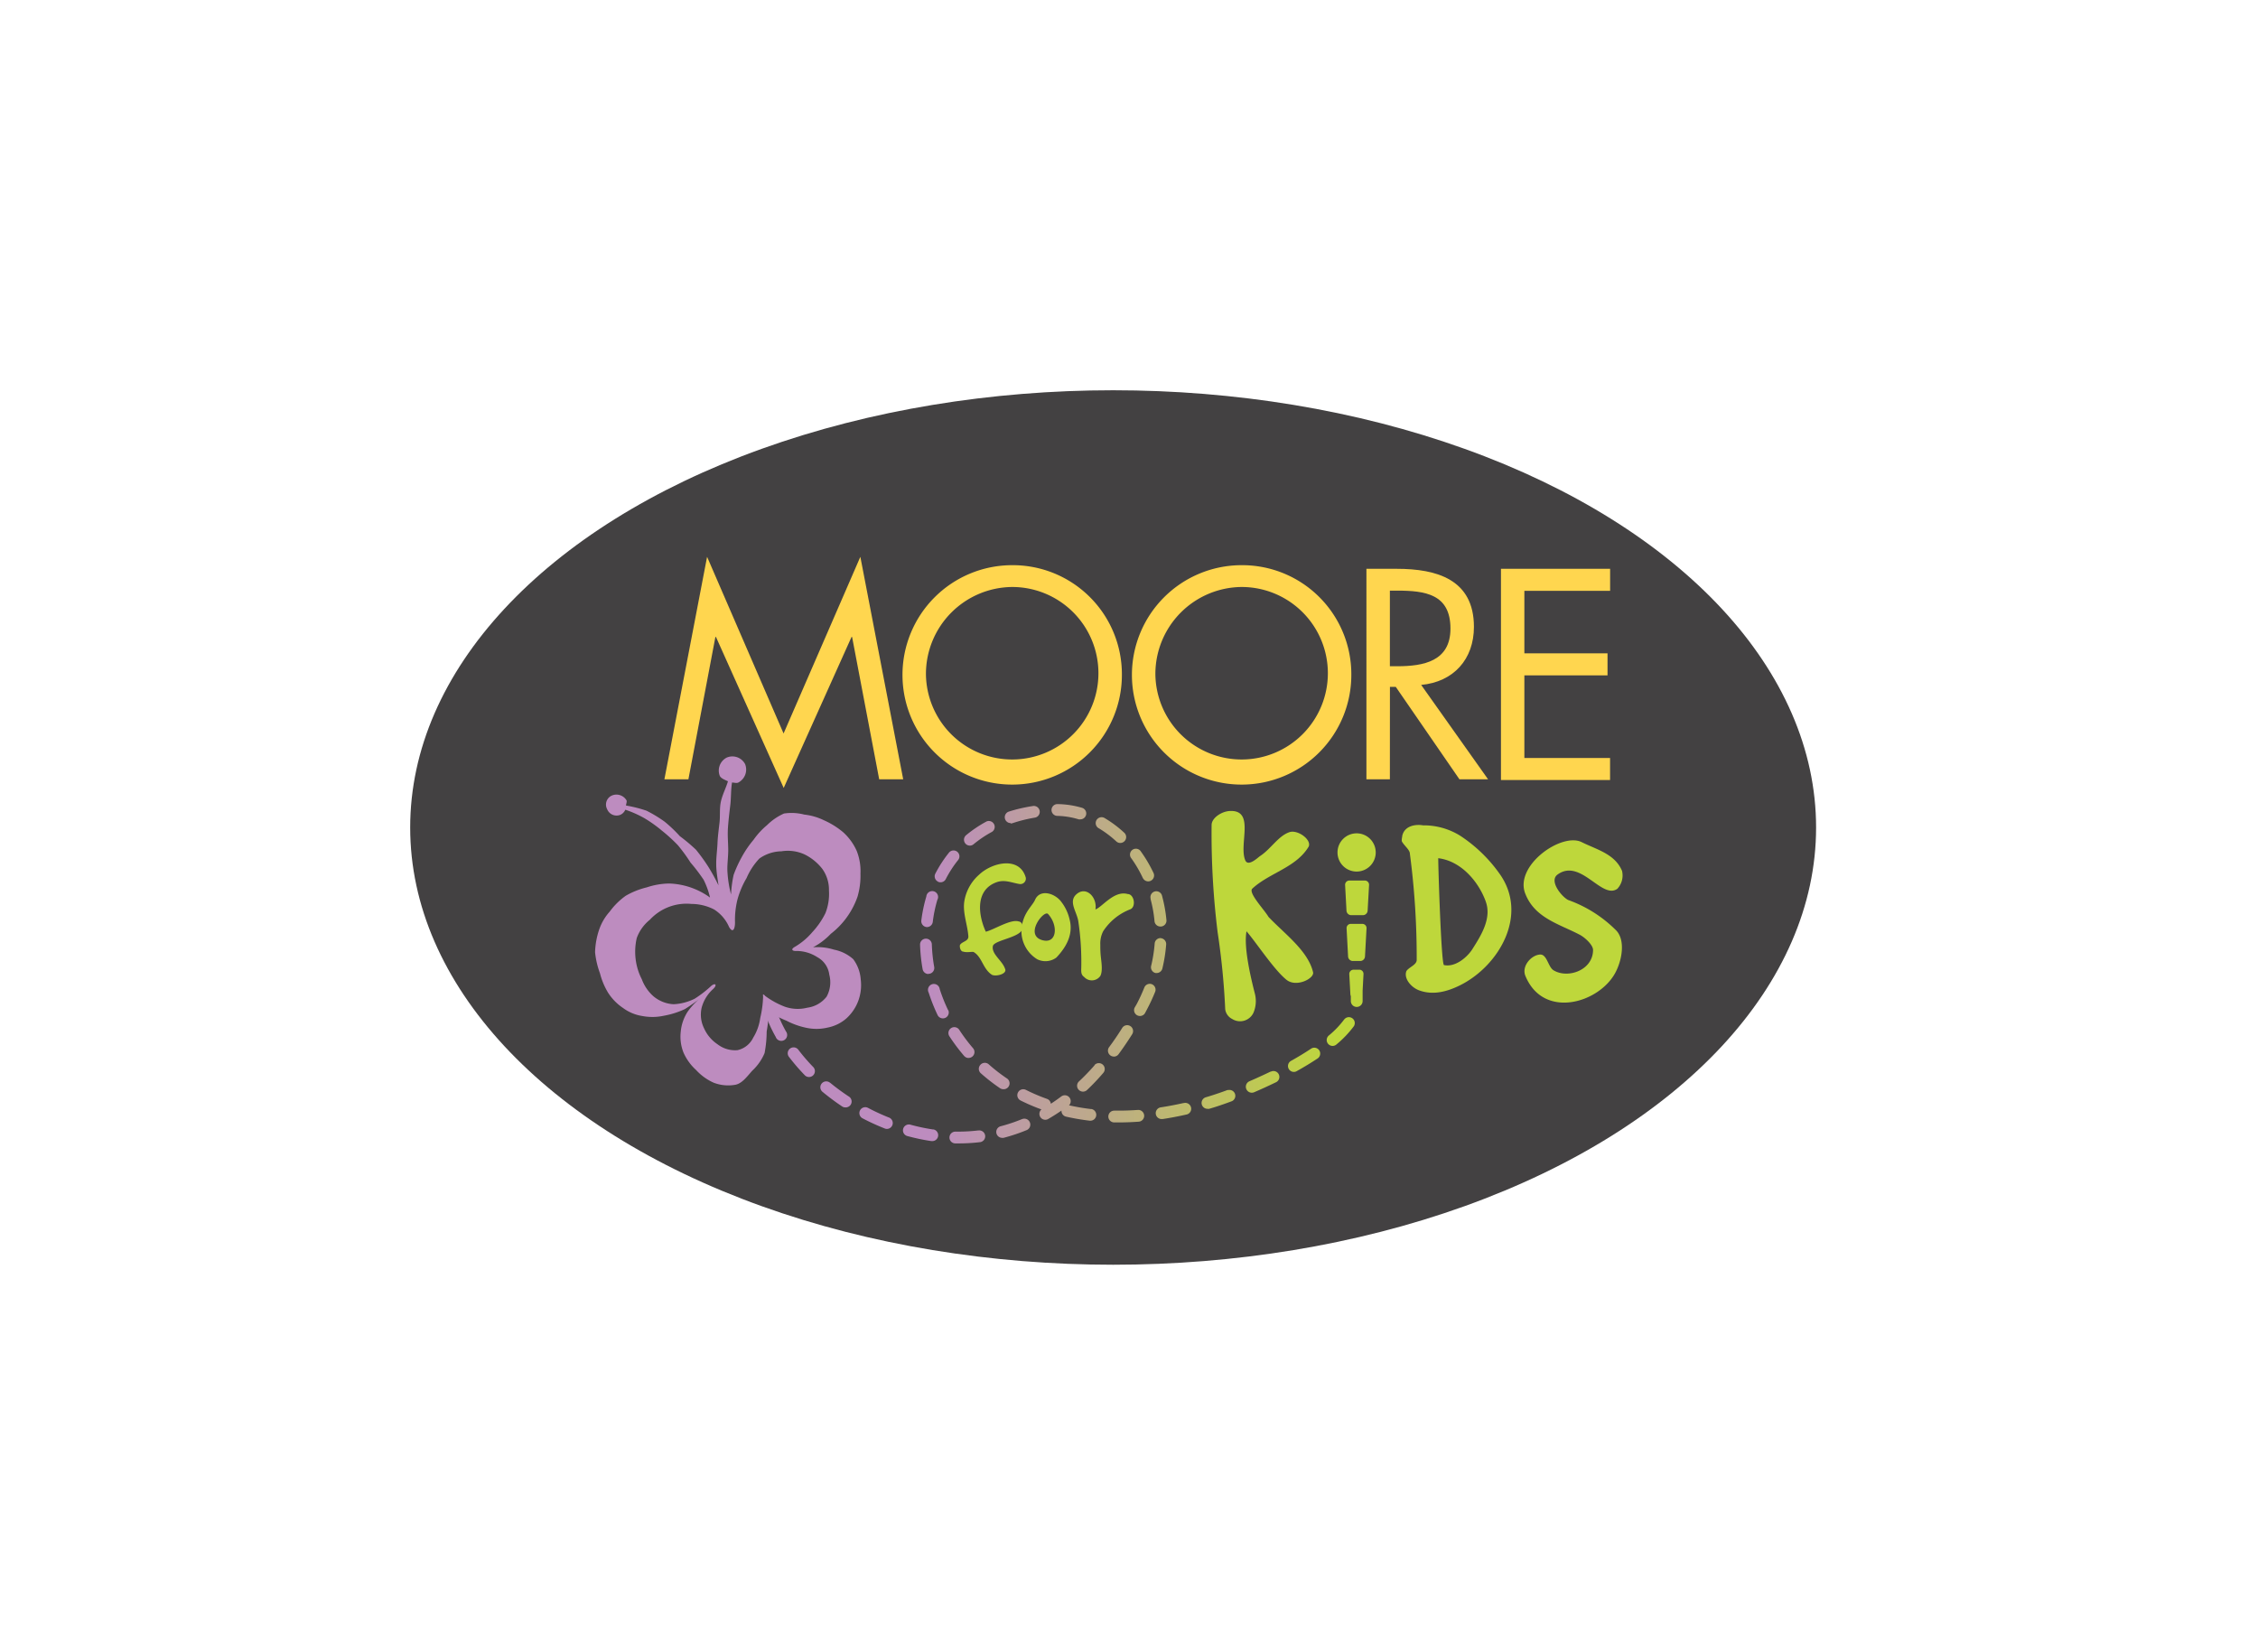 <svg id="Layer_1" data-name="Layer 1" xmlns="http://www.w3.org/2000/svg" xmlns:xlink="http://www.w3.org/1999/xlink" viewBox="0 0 410 300"><defs><style>.cls-1{fill:#434142;}.cls-2{fill:#bed73b;}.cls-3{fill:#ffd64f;}.cls-4{fill:url(#linear-gradient);}.cls-5{fill:#bd8cbf;}</style><linearGradient id="linear-gradient" x1="169.16" y1="176.81" x2="242.67" y2="176.81" gradientUnits="userSpaceOnUse"><stop offset="0" stop-color="#bd8cbf"/><stop offset="1" stop-color="#bed73b"/></linearGradient></defs><title>identities</title><ellipse class="cls-1" cx="202.12" cy="150.25" rx="127.64" ry="79.39"/><path class="cls-2" d="M233.58,177.89c-2.27-1.83-5.47-6.75-7.24-8.79-.55,2.82.77,8.41,1.49,11.22a5.44,5.44,0,0,1-.22,3.54,2.68,2.68,0,0,1-3.87,1.16,2.31,2.31,0,0,1-1.27-1.77,133.22,133.22,0,0,0-1.38-14A145.45,145.45,0,0,1,220,149.79c0-1.27,1.82-2.49,3.37-2.54,4.59-.17,1.49,6.14,2.76,9,.5,1.05,2-.28,2.6-.77,2-1.27,3.32-3.65,5.36-4.37,1.49-.55,4.09,1.33,3.54,2.6-2.27,3.82-7.13,4.76-10.23,7.63-.83.72,2.16,3.82,2.93,5.14,2.82,3,7.13,6.08,8.08,10C238.78,177.61,235.4,179.38,233.58,177.89Z"/><path class="cls-2" d="M265.15,178.88c-2.32,1.16-4.92,1.88-7.47.94-1.38-.5-2.82-2.1-2.32-3.48.44-.72,1.82-1.11,1.88-2A143.85,143.85,0,0,0,256,155c0-.66-.94-1.38-1.38-2.1-.22-.22,0-.94,0-1.16.44-1.88,2.54-2.1,3.76-1.88a12.5,12.5,0,0,1,6.75,1.88,26.65,26.65,0,0,1,7.08,6.8C277.65,166,272.23,175.34,265.15,178.88Zm-4-23.06c0,1.82.55,19.41,1.05,19.41,2.1.44,4.26-1.49,5.14-2.88,1.66-2.6,3.54-5.64,2.43-8.68C268.52,160.19,265.37,156.32,261.11,155.82Z"/><path class="cls-2" d="M293.68,161.37c-2.82,2.05-6.69-5.64-10.89-2.56-1.6,1.22.94,4.17,2,4.62a23.36,23.36,0,0,1,8.74,5.58c1.6,1.8,1,5.26-.17,7.51-2.88,5.58-13.05,8.66-16.37.71-.77-1.8,1.05-3.79,2.6-3.91,1.33-.13,1.49,2.31,2.54,2.88,2.6,1.54,7.13-.06,7.13-3.72,0-.9-1.49-2.31-2.54-2.82-3.71-1.92-8-3-9.73-7.31-2.16-5.13,6.58-11.29,10.23-9.43,2.71,1.35,6,2.12,7.3,5.2A3.54,3.54,0,0,1,293.68,161.37Z"/><path class="cls-3" d="M128.39,101.1l13.89,32.08,13.94-32.08L164,141.5h-4.36l-4.92-25.85h-.1l-12.32,27.42L130,115.65h-.1L125,141.5h-4.36Z"/><path class="cls-3" d="M203.71,122.44a19.92,19.92,0,1,1-19.92-19.82A19.81,19.81,0,0,1,203.71,122.44Zm-35.58-.05a15.66,15.66,0,1,0,15.66-15.81A15.8,15.8,0,0,0,168.13,122.39Z"/><path class="cls-3" d="M245.37,122.44a19.92,19.92,0,1,1-19.92-19.82A19.81,19.81,0,0,1,245.37,122.44Zm-35.58-.05a15.66,15.66,0,1,0,15.66-15.81A15.8,15.8,0,0,0,209.79,122.39Z"/><path class="cls-3" d="M252.37,141.5h-4.26V103.28h5.52c7.25,0,14,1.93,14,10.54,0,5.88-3.7,10-9.58,10.54L270.2,141.5H265l-11.56-16.78h-1.06Zm0-20.53h1.32c4.82,0,9.68-.91,9.68-6.84,0-6.28-4.61-6.89-9.73-6.89h-1.27Z"/><path class="cls-3" d="M272.54,103.28h19.82v4H276.79v11.35h15.1v4h-15.1v15h15.56v4H272.54Z"/><path class="cls-2" d="M185.18,160.52c-1.42-.21-2.69-.86-4.18-.35-3.94,1.38-3.42,5.91-2,9,1.38-.31,4.49-2.32,5.94-1.87.66.07.9.83.66,1.49-.59,1.48-5.11,1.93-5.32,3-.28,1.45,1.73,2.63,2.21,4.11.45.9-1.52,1.45-2.35,1.11-1.69-1.07-1.8-3.25-3.35-4.15-.31-.1-1.21.14-1.86-.07-.48,0-.73-.73-.62-1.21.38-.66,1.59-.66,1.52-1.59-.14-2-1-4.11-.76-6.15a8.15,8.15,0,0,1,2.69-5c2.38-2.28,7.39-3.42,8.5.52A1,1,0,0,1,185.18,160.52Z"/><path class="cls-2" d="M191.82,173.86a3.34,3.34,0,0,1-3.49.31,6,6,0,0,1-2.59-6.91c.55-1.93,1.8-2.94,2.21-3.9.83-1.86,3.25-1.31,4.56.14a8.24,8.24,0,0,1,1.69,3.39C194.93,169.61,193.65,171.92,191.82,173.86Zm-2.38-3.11c2.49.55,2.73-2.76.86-4.8C189.54,165.15,185.81,169.92,189.43,170.75Z"/><path class="cls-2" d="M200.31,169.09a4.86,4.86,0,0,0-.52,2.42c0,.73,0,1.38.11,2.35s.34,2.52-.11,3.35a1.88,1.88,0,0,1-2.94.17c-.52-.35-.55-.86-.52-1.55a49.82,49.82,0,0,0-.52-8.46c-.21-1.73-1.9-3.66-.35-5,1.73-1.55,3.8.52,3.45,2.76,1.24-.45,3.39-3.49,5.84-2.8,1.17,0,1.59,2.25.52,2.76A10.26,10.26,0,0,0,200.31,169.09Z"/><path class="cls-4" d="M172.16,183.43a30.7,30.7,0,0,1-1.53-3.84,1.07,1.07,0,1,0-2,.65,32.92,32.92,0,0,0,1.63,4.1,1.07,1.07,0,0,0,1.93-.92Zm36.75-20.2a23.31,23.31,0,0,1,.72,4,1.07,1.07,0,0,0,1.07,1h.1a1.07,1.07,0,0,0,1-1.16,26.18,26.18,0,0,0-.79-4.38,1.07,1.07,0,1,0-2.06.56ZM141,183.51a1.07,1.07,0,0,0-2,.7,25.24,25.24,0,0,0,1.85,4.06,1.07,1.07,0,1,0,1.86-1A23.55,23.55,0,0,1,141,183.51Zm27.19-15.18h.13a1.07,1.07,0,0,0,1.05-.94,24.18,24.18,0,0,1,.83-4,1.07,1.07,0,1,0-2-.61,26.4,26.4,0,0,0-.91,4.36A1.07,1.07,0,0,0,168.2,168.32Zm-17.45,28.29a1.07,1.07,0,1,0-1.36,1.65h0a42.49,42.49,0,0,0,3.52,2.62,1,1,0,0,0,.59.18,1.07,1.07,0,0,0,.6-2A39.77,39.77,0,0,1,150.75,196.61Zm19.55-36.54a1,1,0,0,0,.49.12,1.06,1.06,0,0,0,.95-.58,20.43,20.43,0,0,1,2.2-3.41,1.07,1.07,0,1,0-1.67-1.33,22.45,22.45,0,0,0-2.43,3.76A1.07,1.07,0,0,0,170.3,160.07Zm-.86,45a35.34,35.34,0,0,1-4.05-.85,1.07,1.07,0,1,0-.56,2.06,36.94,36.94,0,0,0,4.3.9h.16a1.07,1.07,0,0,0,.15-2.13Zm-8-2.16a39.48,39.48,0,0,1-3.78-1.74,1.07,1.07,0,1,0-1,1.89,40.92,40.92,0,0,0,4,1.83,1,1,0,0,0,.39.08,1.07,1.07,0,0,0,.4-2.06Zm7.14-26.11.19,0a1.07,1.07,0,0,0,.87-1.24,28.67,28.67,0,0,1-.43-4.1,1.07,1.07,0,1,0-2.14.07,30.64,30.64,0,0,0,.46,4.4A1.07,1.07,0,0,0,168.58,176.85Zm30.93-26.43a19.08,19.08,0,0,1,3.23,2.43,1.07,1.07,0,0,0,1.46-1.56h0a20.87,20.87,0,0,0-3.59-2.7,1.07,1.07,0,1,0-1.09,1.84Zm8,9a1.07,1.07,0,1,0,1.93-.92h0a24.71,24.71,0,0,0-2.27-3.85,1.07,1.07,0,1,0-1.73,1.25A22.22,22.22,0,0,1,207.5,159.4Zm-31.4-5.84a1.07,1.07,0,0,0,.68-.25,20.52,20.52,0,0,1,3.36-2.26,1.07,1.07,0,0,0-1-1.88,22.53,22.53,0,0,0-3.72,2.5,1.07,1.07,0,0,0,.68,1.89Zm34.71,16.79a1.07,1.07,0,0,0-1.15,1,25.87,25.87,0,0,1-.64,4.05,1.07,1.07,0,0,0,.79,1.29,1,1,0,0,0,.25,0,1.07,1.07,0,0,0,1-.82,27.81,27.81,0,0,0,.69-4.39A1.07,1.07,0,0,0,210.8,170.35Zm-18.86-22.19a14.34,14.34,0,0,1,3.92.63,1,1,0,0,0,.31,0,1.07,1.07,0,0,0,.31-2.09h0A16.51,16.51,0,0,0,192,146a1.07,1.07,0,0,0,0,2.14ZM178,193.36a1.07,1.07,0,0,0,.09,1.51,33.31,33.31,0,0,0,3.48,2.71,1.05,1.05,0,0,0,.6.19,1.07,1.07,0,0,0,.6-2,30.84,30.84,0,0,1-3.26-2.54A1.07,1.07,0,0,0,178,193.36Zm5.51-43.84a1.05,1.05,0,0,0,.33-.05,26.33,26.33,0,0,1,4-1,1.07,1.07,0,1,0-.34-2.11,28.48,28.48,0,0,0-4.31,1,1.07,1.07,0,0,0,.33,2.09ZM145,190.66a1.07,1.07,0,1,0-1.7,1.29,36.43,36.43,0,0,0,2.88,3.33,1.07,1.07,0,0,0,1.53-1.49A34.76,34.76,0,0,1,145,190.66Zm64.17-11.95a1.07,1.07,0,0,0-1.39.6,30.66,30.66,0,0,1-1.38,3L206,183a1.07,1.07,0,0,0,1.88,1l.42-.79a33.75,33.75,0,0,0,1.47-3.18A1.07,1.07,0,0,0,209.16,178.71Zm13.79,19.18c-1.48.55-2.84,1-4,1.34a1.07,1.07,0,0,0,.3,2.1,1,1,0,0,0,.3,0c1.21-.35,2.61-.82,4.13-1.39a1.07,1.07,0,0,0-.74-2Zm-8.06,2.39q-2.11.47-4.12.78a1.07,1.07,0,0,0,.16,2.13h.16q2.09-.32,4.27-.81a1.07,1.07,0,1,0-.47-2.08Zm15.83-5.72c-1.29.62-2.58,1.21-3.85,1.76a1.07,1.07,0,1,0,.84,2c1.29-.55,2.62-1.16,3.94-1.8a1.07,1.07,0,1,0-.94-1.92Zm-54.86-2.47a1.06,1.06,0,0,0,.7-.26,1.07,1.07,0,0,0,.11-1.51,31.28,31.28,0,0,1-2.48-3.3,1.07,1.07,0,1,0-1.79,1.17,33.36,33.36,0,0,0,2.65,3.53A1.07,1.07,0,0,0,175.85,192.1ZM238,190.45c-1.13.75-2.34,1.48-3.59,2.18a1.07,1.07,0,0,0,.52,2,1,1,0,0,0,.52-.14c1.3-.72,2.55-1.48,3.73-2.26a1.07,1.07,0,1,0-1.18-1.78Zm6.09-5.37a16.69,16.69,0,0,1-2.76,2.9,1.07,1.07,0,1,0,1.38,1.63,18.88,18.88,0,0,0,3.12-3.28,1.07,1.07,0,0,0-1.74-1.24Zm-58.5,18.11a30,30,0,0,1-3.91,1.31,1.07,1.07,0,0,0,.27,2.1,1.1,1.1,0,0,0,.27,0h0a32.75,32.75,0,0,0,4.19-1.4,1.07,1.07,0,1,0-.82-2Zm-8,2.07a30.77,30.77,0,0,1-3.56.21h-.56a1.07,1.07,0,0,0,0,2.14h.59a32.24,32.24,0,0,0,3.81-.22,1.07,1.07,0,1,0-.25-2.12Zm20.58-3.88a38,38,0,0,1-4.06-.69,1.07,1.07,0,0,0-1.4-1.61c-.63.47-1.27.92-1.9,1.33a1.07,1.07,0,0,0-.71-.89,32.78,32.78,0,0,1-3.8-1.62,1.07,1.07,0,0,0-1,1.91,35.21,35.21,0,0,0,3.8,1.63,1.07,1.07,0,0,0,1.19,1.76q1.23-.71,2.45-1.55a1.07,1.07,0,0,0,.83,1.1,41,41,0,0,0,4.32.74h.12a1.07,1.07,0,0,0,.12-2.13Zm8.33.16q-1.73.12-3.38.12h-.8a1.07,1.07,0,1,0,0,2.14h.84q1.73,0,3.53-.13a1.07,1.07,0,1,0-.15-2.13Zm-4.25-9.69a1.07,1.07,0,0,0,.86-.44h0q1.25-1.7,2.45-3.6a1.07,1.07,0,1,0-1.81-1.14q-1.15,1.84-2.36,3.46a1.07,1.07,0,0,0,.86,1.71Zm-3.48,1.55q-1.43,1.63-2.9,3a1.07,1.07,0,0,0,1.46,1.56q1.55-1.45,3-3.15a1.07,1.07,0,0,0-1.61-1.41Zm48.93-33.52h-1.28l-.1,0-.09,0H245a.77.77,0,0,0-.76.82l.25,4.65a.87.87,0,0,0,.85.82h2.14a.87.87,0,0,0,.85-.82l.26-4.65A.77.77,0,0,0,247.8,159.88Zm-1.37-8.57a3.47,3.47,0,1,0,3.47,3.47A3.47,3.47,0,0,0,246.43,151.31Zm.48,24.76h-1.05a.77.77,0,0,0-.76.82l.2,3.68a.86.86,0,0,0,.08.29c0,.29,0,.6,0,.9a1.07,1.07,0,0,0,2.14,0h0c0-.62,0-1.26,0-1.89l.16-3A.76.76,0,0,0,246.9,176.07Zm.46-8.32h-2a.76.76,0,0,0-.76.82l.27,5.1a.87.87,0,0,0,.85.82H247a.87.87,0,0,0,.85-.82l.28-5.1A.76.76,0,0,0,247.36,167.75Z"/><path class="cls-5" d="M147.63,172a12.48,12.48,0,0,0,3.22-2.44,14.54,14.54,0,0,0,4.86-6.76,13.46,13.46,0,0,0,.53-4.18,10,10,0,0,0-.68-4.12,10.15,10.15,0,0,0-2.46-3.39,14.69,14.69,0,0,0-3.55-2.2,10.7,10.7,0,0,0-3.49-1,9.25,9.25,0,0,0-3.7-.2,10.28,10.28,0,0,0-3.07,2.1,13.6,13.6,0,0,0-2.46,2.67,18.63,18.63,0,0,0-2.07,3,23,23,0,0,0-1.55,3.37,21.46,21.46,0,0,0-.47,3.56,21,21,0,0,1-.64-3.92c-.11-1.26.12-2.63.13-4.09,0-1.31-.15-2.68-.05-4.1s.25-2.69.42-4.08.09-2.78.32-4.14c.3,0,.86.17,1.15,0a2.66,2.66,0,0,0,1.22-3.35,2.61,2.61,0,0,0-3.32-1.18,2.65,2.65,0,0,0-1.28,3.31c.23.5,1,.76,1.49,1-.35,1.19-1,2.41-1.28,3.67s-.11,2.55-.25,3.8-.32,2.55-.37,3.78-.25,2.61-.23,3.8c0,1.41.28,2.76.41,3.84a35,35,0,0,0-1.86-3.39,33.34,33.34,0,0,0-2.23-3.08,32.15,32.15,0,0,0-2.92-2.45,25.65,25.65,0,0,0-2.76-2.63,24,24,0,0,0-3.3-2,24.12,24.12,0,0,0-3.72-.94c0-.25.2-.7.09-.94a2.12,2.12,0,0,0-2.73-.84,1.79,1.79,0,0,0-.78,2.46,1.84,1.84,0,0,0,2.41,1,1.76,1.76,0,0,0,.88-.92,19.64,19.64,0,0,1,3.52,1.57,24.11,24.11,0,0,1,3.16,2.26,28.82,28.82,0,0,1,2.87,2.62,30.4,30.4,0,0,1,2.29,3.14,33.22,33.22,0,0,1,2.37,3.11,14.58,14.58,0,0,1,1.27,3.68s.22-.2.2-.21a13.33,13.33,0,0,0-7.73-2.77,13.49,13.49,0,0,0-4.05.7,14.35,14.35,0,0,0-3.81,1.52,12.66,12.66,0,0,0-2.91,2.87,9.52,9.52,0,0,0-2,3.5,14.12,14.12,0,0,0-.67,3.88,15.35,15.35,0,0,0,.89,3.83,13,13,0,0,0,1.5,3.57,9.55,9.55,0,0,0,2.69,2.73,7.84,7.84,0,0,0,3.51,1.46,9.74,9.74,0,0,0,3.89-.05,15.35,15.35,0,0,0,3.81-1.2,28.74,28.74,0,0,0,3.34-2.41,13,13,0,0,0-2.81,2.86,8,8,0,0,0-1.26,3.64,7.82,7.82,0,0,0,.51,3.83,9.44,9.44,0,0,0,2.28,3.14,9.69,9.69,0,0,0,3.19,2.3,7.33,7.33,0,0,0,4,.36c1.19-.28,2-1.42,3-2.54a9.24,9.24,0,0,0,2.24-3.2,21.5,21.5,0,0,0,.38-3.92,24.24,24.24,0,0,0,.37-3.65,18,18,0,0,0,3.24,1.7,13.89,13.89,0,0,0,3.64,1.29,8.76,8.76,0,0,0,3.81-.05,7.32,7.32,0,0,0,3.42-1.67,8.14,8.14,0,0,0,2.16-3.2,8.26,8.26,0,0,0,.44-3.85,7,7,0,0,0-1.36-3.7,7.33,7.33,0,0,0-3.5-1.73A10,10,0,0,0,147.63,172Zm-8.75,8.75c-.42-.33-.34-.22-.32.22a19,19,0,0,1-.52,3.87,9.12,9.12,0,0,1-1.27,3.56,4.16,4.16,0,0,1-2.86,2.28,5.22,5.22,0,0,1-3.61-1.06,6.81,6.81,0,0,1-2.45-2.89,5.6,5.6,0,0,1-.44-3.79,7,7,0,0,1,2.05-3.34c.76-.68.54-1.21-.25-.65a19.86,19.86,0,0,1-3.08,2.39,9.54,9.54,0,0,1-3.82,1,6.21,6.21,0,0,1-3.62-1.41,7.66,7.66,0,0,1-2.15-3.12,10.72,10.72,0,0,1-1.12-3.64,11,11,0,0,1,.2-3.85A7.56,7.56,0,0,1,118,167a9.07,9.07,0,0,1,7.56-2.87,9,9,0,0,1,4.1,1,7.11,7.11,0,0,1,2.73,3.2c.77,1.3,1.09.08,1.07-.89a15,15,0,0,1,.46-4.16,16,16,0,0,1,1.64-3.85,12.1,12.1,0,0,1,2.33-3.55,7.16,7.16,0,0,1,4-1.31,7.33,7.33,0,0,1,4.14.54,9.24,9.24,0,0,1,3.28,2.65,6.51,6.51,0,0,1,1.21,3.93,9.57,9.57,0,0,1-.64,4.11,14.42,14.42,0,0,1-2.38,3.45,12.32,12.32,0,0,1-3.16,2.66c-.9.52-.32.76.06.76a7,7,0,0,1,4,1.12,4.2,4.2,0,0,1,2.18,3.18,5.41,5.41,0,0,1-.49,4,5.32,5.32,0,0,1-3.51,2,7.09,7.09,0,0,1-4.07-.18A15,15,0,0,1,138.88,180.79Z"/></svg>